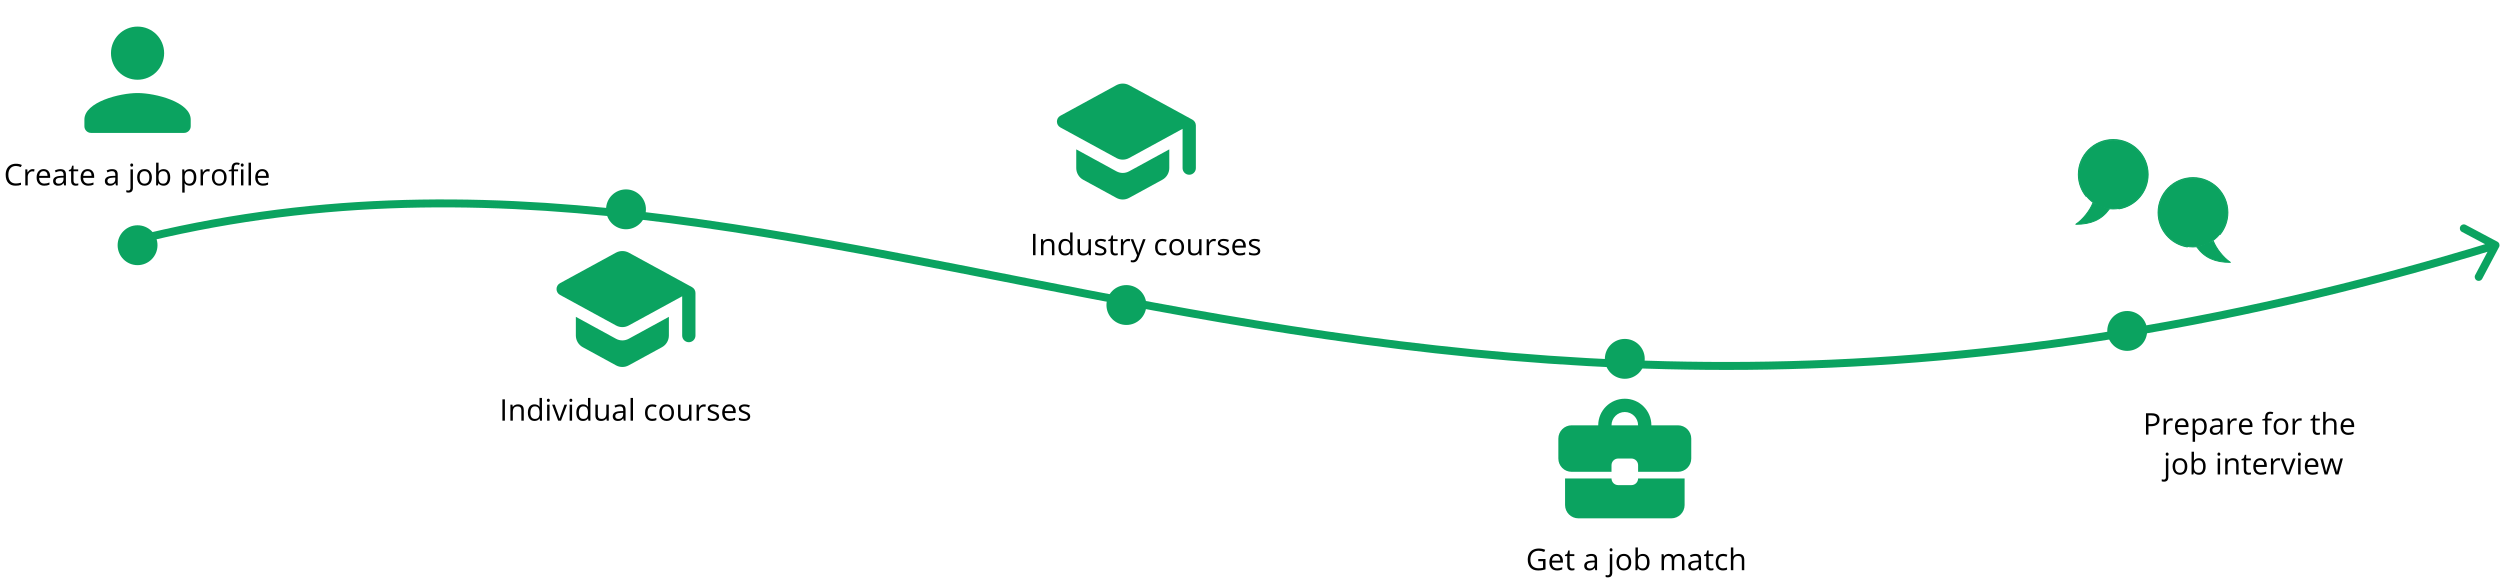<svg width="1254" height="290" viewBox="0 0 1254 290" fill="none" xmlns="http://www.w3.org/2000/svg">
<path d="M1060 104.801C1069.53 104.801 1077.25 97.067 1077.25 87.526C1077.25 77.986 1069.53 70.251 1060 70.251C1050.47 70.251 1042.75 77.986 1042.75 87.526C1042.75 97.067 1050.47 104.801 1060 104.801Z" fill="#0BA360" stroke="#0BA360" stroke-width="0.5" stroke-miterlimit="10"/>
<path d="M1058 104.888C1054.06 110.31 1048.75 112.5 1041.25 112.5C1044.84 110.105 1048.44 105.415 1049.83 101.729L1058 104.888Z" fill="#0BA360"/>
<path d="M1100 123.851C1109.53 123.851 1117.25 116.128 1117.25 106.601C1117.25 97.074 1109.53 89.351 1100 89.351C1090.47 89.351 1082.75 97.074 1082.75 106.601C1082.75 116.128 1090.47 123.851 1100 123.851Z" fill="#0BA360" stroke="#0BA360" stroke-width="0.5" stroke-miterlimit="10"/>
<path d="M1102 123.989C1105.94 129.411 1111.25 131.601 1118.75 131.601C1115.16 129.206 1111.56 124.516 1110.17 120.83L1102 123.989Z" fill="#0BA360"/>
<path d="M1051.25 90C1052.63 90 1053.75 88.881 1053.75 87.5C1053.75 86.119 1052.63 85 1051.25 85C1049.87 85 1048.75 86.119 1048.75 87.5C1048.75 88.881 1049.87 90 1051.25 90Z" fill="#0BA360"/>
<path d="M1060 90C1061.38 90 1062.5 88.881 1062.5 87.5C1062.5 86.119 1061.38 85 1060 85C1058.62 85 1057.5 86.119 1057.5 87.5C1057.5 88.881 1058.62 90 1060 90Z" fill="#0BA360"/>
<path d="M1068.75 90C1070.13 90 1071.25 88.881 1071.25 87.5C1071.25 86.119 1070.13 85 1068.75 85C1067.37 85 1066.25 86.119 1066.25 87.5C1066.25 88.881 1067.37 90 1068.75 90Z" fill="#0BA360"/>
<path d="M1049.83 101.729C1048.44 105.416 1044.84 110.105 1041.25 112.5C1048.75 112.5 1054.06 110.31 1058 104.887" stroke="#0BA360" stroke-width="0.5" stroke-miterlimit="10" stroke-linecap="round" stroke-linejoin="round"/>
<path d="M1062.84 104.77C1071.16 103.412 1077.5 96.196 1077.5 87.5C1077.5 77.835 1069.66 70 1060 70C1050.33 70 1042.5 77.835 1042.5 87.5C1042.5 91.668 1043.96 95.494 1046.39 98.5" stroke="#0BA360" stroke-width="0.5" stroke-miterlimit="10" stroke-linecap="round"/>
<path d="M1108.75 109.099C1110.13 109.099 1111.25 107.98 1111.25 106.599C1111.25 105.219 1110.13 104.099 1108.75 104.099C1107.37 104.099 1106.25 105.219 1106.25 106.599C1106.25 107.98 1107.37 109.099 1108.75 109.099Z" fill="#0BA360"/>
<path d="M1100 109.099C1101.38 109.099 1102.5 107.98 1102.5 106.599C1102.5 105.219 1101.38 104.099 1100 104.099C1098.62 104.099 1097.5 105.219 1097.5 106.599C1097.5 107.98 1098.62 109.099 1100 109.099Z" fill="#0BA360"/>
<path d="M1091.25 109.099C1092.63 109.099 1093.75 107.98 1093.75 106.599C1093.75 105.219 1092.63 104.099 1091.25 104.099C1089.87 104.099 1088.75 105.219 1088.75 106.599C1088.75 107.98 1089.87 109.099 1091.25 109.099Z" fill="#0BA360"/>
<path d="M1110.17 120.828C1111.56 124.515 1115.16 129.204 1118.75 131.599C1111.25 131.599 1105.94 129.409 1102 123.987" stroke="#0BA360" stroke-width="0.5" stroke-miterlimit="10" stroke-linecap="round" stroke-linejoin="round"/>
<path d="M1097.16 123.869C1088.84 122.512 1082.5 115.296 1082.5 106.599C1082.5 96.934 1090.34 89.099 1100 89.099C1109.67 89.099 1117.5 96.934 1117.5 106.599C1117.5 110.767 1116.04 114.593 1113.61 117.599" stroke="#0BA360" stroke-width="0.5" stroke-miterlimit="10" stroke-linecap="round"/>
<path fill-rule="evenodd" clip-rule="evenodd" d="M841.667 213.333H828.334C828.334 205.967 822.367 200 815 200C807.634 200 801.667 205.967 801.667 213.333H788.334C784.667 213.333 781.667 216.333 781.667 220V230C781.667 233.7 784.634 236.667 788.334 236.667H808.334V233.333C808.334 231.5 809.834 230 811.667 230H818.334C820.167 230 821.667 231.5 821.667 233.333V236.667H841.667C845.334 236.667 848.334 233.667 848.334 230V220C848.334 216.333 845.334 213.333 841.667 213.333ZM818.334 243.333H811.667C809.834 243.333 808.334 241.833 808.334 240H785.034V253.333C785.034 257 788.034 260 791.7 260H838.334C842 260 845 257 845 253.333V240H821.667C821.667 241.833 820.167 243.333 818.334 243.333ZM815 206.667C811.334 206.667 808.334 209.667 808.334 213.333H821.667C821.667 209.667 818.667 206.667 815 206.667Z" fill="#0BA360"/>
<path fill-rule="evenodd" clip-rule="evenodd" d="M531.879 58.054L559.979 42.721C561.979 41.654 564.379 41.654 566.379 42.721L598.113 60.021C599.179 60.621 599.846 61.721 599.846 62.954V84.321C599.846 86.154 598.346 87.654 596.513 87.654C594.679 87.654 593.179 86.154 593.179 84.321V64.621L566.379 79.254C564.379 80.354 561.979 80.354 559.979 79.254L531.879 63.921C529.579 62.654 529.579 59.321 531.879 58.054ZM539.846 84.288V74.921L559.979 85.921C561.979 87.021 564.379 87.021 566.379 85.921L586.513 74.921V84.288C586.513 86.721 585.179 88.988 583.046 90.154L566.379 99.254C564.379 100.354 561.979 100.354 559.979 99.254L543.313 90.154C541.179 88.988 539.846 86.721 539.846 84.288Z" fill="#0BA360"/>
<path fill-rule="evenodd" clip-rule="evenodd" d="M82.333 26.667C82.333 34.033 76.366 40 69 40C61.633 40 55.666 34.033 55.666 26.667C55.666 19.3 61.633 13.333 69 13.333C76.366 13.333 82.333 19.3 82.333 26.667ZM42.333 60C42.333 51.133 60.1 46.667 69 46.667C77.9 46.667 95.666 51.133 95.666 60V63.333C95.666 65.167 94.166 66.667 92.333 66.667H45.666C43.833 66.667 42.333 65.167 42.333 63.333V60Z" fill="#0BA360"/>
<path fill-rule="evenodd" clip-rule="evenodd" d="M280.879 142.054L308.979 126.721C310.979 125.654 313.379 125.654 315.379 126.721L347.113 144.021C348.179 144.621 348.846 145.721 348.846 146.954V168.321C348.846 170.154 347.346 171.654 345.513 171.654C343.679 171.654 342.179 170.154 342.179 168.321V148.621L315.379 163.254C313.379 164.354 310.979 164.354 308.979 163.254L280.879 147.921C278.579 146.654 278.579 143.321 280.879 142.054ZM288.846 168.288V158.921L308.979 169.921C310.979 171.021 313.379 171.021 315.379 169.921L335.513 158.921V168.288C335.513 170.721 334.179 172.988 332.046 174.154L315.379 183.254C313.379 184.354 310.979 184.354 308.979 183.254L292.313 174.154C290.179 172.988 288.846 170.721 288.846 168.288Z" fill="#0BA360"/>
<path d="M7.993 83.251C6.816 83.251 5.886 83.644 5.202 84.431C4.523 85.212 4.184 86.284 4.184 87.646C4.184 89.047 4.511 90.131 5.165 90.898C5.825 91.66 6.762 92.04 7.978 92.04C8.725 92.04 9.577 91.906 10.534 91.638V92.729C9.792 93.007 8.876 93.147 7.788 93.147C6.21 93.147 4.992 92.668 4.133 91.711C3.278 90.754 2.851 89.394 2.851 87.631C2.851 86.528 3.056 85.561 3.466 84.731C3.881 83.901 4.477 83.261 5.253 82.812C6.035 82.363 6.953 82.138 8.007 82.138C9.13 82.138 10.112 82.343 10.952 82.753L10.424 83.823C9.614 83.442 8.803 83.251 7.993 83.251ZM16.35 84.826C16.706 84.826 17.026 84.856 17.309 84.914L17.141 86.042C16.809 85.969 16.516 85.932 16.262 85.932C15.612 85.932 15.056 86.196 14.592 86.723C14.133 87.251 13.903 87.907 13.903 88.693V93H12.688V84.973H13.691L13.83 86.46H13.889C14.187 85.937 14.545 85.534 14.965 85.251C15.385 84.968 15.847 84.826 16.35 84.826ZM22.202 93.147C21.015 93.147 20.078 92.785 19.389 92.062C18.706 91.34 18.364 90.336 18.364 89.052C18.364 87.758 18.681 86.731 19.316 85.969C19.956 85.207 20.812 84.826 21.887 84.826C22.892 84.826 23.688 85.158 24.274 85.822C24.86 86.481 25.153 87.353 25.153 88.437V89.206H19.623C19.648 90.148 19.885 90.864 20.334 91.352C20.788 91.84 21.425 92.085 22.246 92.085C23.11 92.085 23.964 91.904 24.809 91.543V92.626C24.379 92.812 23.972 92.944 23.586 93.022C23.205 93.105 22.744 93.147 22.202 93.147ZM21.872 85.844C21.227 85.844 20.712 86.054 20.327 86.474C19.946 86.894 19.721 87.475 19.653 88.217H23.85C23.85 87.451 23.679 86.865 23.337 86.46C22.995 86.049 22.507 85.844 21.872 85.844ZM32.17 93L31.928 91.857H31.87C31.469 92.36 31.069 92.702 30.668 92.883C30.273 93.059 29.777 93.147 29.182 93.147C28.386 93.147 27.761 92.941 27.307 92.531C26.857 92.121 26.633 91.538 26.633 90.781C26.633 89.16 27.929 88.31 30.522 88.232L31.884 88.188V87.69C31.884 87.06 31.747 86.596 31.474 86.298C31.206 85.996 30.773 85.844 30.178 85.844C29.509 85.844 28.752 86.049 27.907 86.46L27.534 85.529C27.929 85.314 28.361 85.146 28.83 85.024C29.304 84.902 29.777 84.841 30.251 84.841C31.208 84.841 31.916 85.053 32.375 85.478C32.839 85.903 33.071 86.584 33.071 87.522V93H32.17ZM29.423 92.143C30.18 92.143 30.773 91.936 31.203 91.52C31.638 91.106 31.855 90.524 31.855 89.777V89.052L30.639 89.103C29.672 89.138 28.974 89.289 28.544 89.558C28.12 89.821 27.907 90.234 27.907 90.795C27.907 91.235 28.039 91.569 28.303 91.799C28.571 92.028 28.945 92.143 29.423 92.143ZM38.176 92.143C38.391 92.143 38.598 92.128 38.798 92.099C38.998 92.065 39.157 92.031 39.274 91.997V92.927C39.142 92.99 38.947 93.041 38.688 93.081C38.434 93.124 38.205 93.147 38 93.147C36.447 93.147 35.671 92.329 35.671 90.693V85.918H34.521V85.332L35.671 84.826L36.184 83.112H36.887V84.973H39.216V85.918H36.887V90.642C36.887 91.125 37.001 91.496 37.231 91.755C37.46 92.014 37.775 92.143 38.176 92.143ZM44.277 93.147C43.09 93.147 42.153 92.785 41.464 92.062C40.781 91.34 40.439 90.336 40.439 89.052C40.439 87.758 40.756 86.731 41.391 85.969C42.031 85.207 42.888 84.826 43.962 84.826C44.968 84.826 45.764 85.158 46.35 85.822C46.935 86.481 47.228 87.353 47.228 88.437V89.206H41.699C41.723 90.148 41.96 90.864 42.409 91.352C42.863 91.84 43.501 92.085 44.321 92.085C45.185 92.085 46.039 91.904 46.884 91.543V92.626C46.455 92.812 46.047 92.944 45.661 93.022C45.28 93.105 44.819 93.147 44.277 93.147ZM43.947 85.844C43.303 85.844 42.788 86.054 42.402 86.474C42.021 86.894 41.796 87.475 41.728 88.217H45.925C45.925 87.451 45.754 86.865 45.412 86.46C45.07 86.049 44.582 85.844 43.947 85.844ZM58.142 93L57.9 91.857H57.841C57.441 92.36 57.041 92.702 56.64 92.883C56.245 93.059 55.749 93.147 55.153 93.147C54.357 93.147 53.732 92.941 53.278 92.531C52.829 92.121 52.605 91.538 52.605 90.781C52.605 89.16 53.901 88.31 56.494 88.232L57.856 88.188V87.69C57.856 87.06 57.719 86.596 57.446 86.298C57.177 85.996 56.745 85.844 56.149 85.844C55.48 85.844 54.724 86.049 53.879 86.46L53.505 85.529C53.901 85.314 54.333 85.146 54.802 85.024C55.275 84.902 55.749 84.841 56.223 84.841C57.18 84.841 57.888 85.053 58.347 85.478C58.81 85.903 59.042 86.584 59.042 87.522V93H58.142ZM55.395 92.143C56.152 92.143 56.745 91.936 57.175 91.52C57.609 91.106 57.827 90.524 57.827 89.777V89.052L56.611 89.103C55.644 89.138 54.946 89.289 54.516 89.558C54.091 89.821 53.879 90.234 53.879 90.795C53.879 91.235 54.011 91.569 54.274 91.799C54.543 92.028 54.916 92.143 55.395 92.143ZM64.477 96.603C64.013 96.603 63.637 96.543 63.349 96.42V95.432C63.686 95.529 64.018 95.578 64.345 95.578C64.726 95.578 65.004 95.473 65.18 95.263C65.361 95.058 65.451 94.743 65.451 94.318V84.973H66.667V94.231C66.667 95.812 65.937 96.603 64.477 96.603ZM65.349 82.797C65.349 82.519 65.417 82.316 65.554 82.189C65.69 82.058 65.861 81.992 66.066 81.992C66.262 81.992 66.43 82.058 66.572 82.189C66.713 82.321 66.784 82.524 66.784 82.797C66.784 83.071 66.713 83.276 66.572 83.413C66.43 83.544 66.262 83.61 66.066 83.61C65.861 83.61 65.69 83.544 65.554 83.413C65.417 83.276 65.349 83.071 65.349 82.797ZM76.174 88.979C76.174 90.288 75.844 91.311 75.185 92.048C74.526 92.78 73.615 93.147 72.453 93.147C71.735 93.147 71.098 92.978 70.541 92.641C69.985 92.304 69.555 91.821 69.252 91.191C68.95 90.561 68.798 89.824 68.798 88.979C68.798 87.67 69.126 86.652 69.78 85.925C70.434 85.192 71.342 84.826 72.504 84.826C73.627 84.826 74.519 85.2 75.178 85.947C75.842 86.694 76.174 87.705 76.174 88.979ZM70.058 88.979C70.058 90.004 70.263 90.786 70.673 91.323C71.084 91.86 71.686 92.128 72.482 92.128C73.278 92.128 73.881 91.862 74.291 91.33C74.707 90.793 74.914 90.009 74.914 88.979C74.914 87.959 74.707 87.185 74.291 86.657C73.881 86.125 73.273 85.859 72.468 85.859C71.672 85.859 71.071 86.12 70.666 86.643C70.261 87.165 70.058 87.944 70.058 88.979ZM82.048 84.841C83.103 84.841 83.92 85.202 84.501 85.925C85.087 86.643 85.38 87.661 85.38 88.979C85.38 90.297 85.085 91.323 84.494 92.055C83.908 92.783 83.093 93.147 82.048 93.147C81.525 93.147 81.047 93.051 80.612 92.861C80.183 92.665 79.821 92.368 79.528 91.967H79.44L79.184 93H78.312V81.603H79.528V84.372C79.528 84.992 79.509 85.549 79.47 86.042H79.528C80.095 85.241 80.934 84.841 82.048 84.841ZM81.872 85.859C81.042 85.859 80.444 86.098 80.078 86.577C79.711 87.05 79.528 87.851 79.528 88.979C79.528 90.107 79.716 90.915 80.092 91.403C80.468 91.887 81.071 92.128 81.901 92.128C82.648 92.128 83.205 91.857 83.571 91.315C83.938 90.769 84.121 89.985 84.121 88.964C84.121 87.919 83.938 87.141 83.571 86.628C83.205 86.115 82.639 85.859 81.872 85.859ZM95.144 93.147C94.621 93.147 94.142 93.051 93.708 92.861C93.278 92.665 92.917 92.368 92.624 91.967H92.536C92.595 92.436 92.624 92.88 92.624 93.3V96.603H91.408V84.973H92.397L92.565 86.071H92.624C92.936 85.632 93.3 85.314 93.715 85.119C94.13 84.924 94.606 84.826 95.144 84.826C96.208 84.826 97.028 85.19 97.605 85.918C98.186 86.645 98.476 87.665 98.476 88.979C98.476 90.297 98.181 91.323 97.59 92.055C97.004 92.783 96.188 93.147 95.144 93.147ZM94.968 85.859C94.147 85.859 93.554 86.086 93.188 86.54C92.822 86.994 92.634 87.717 92.624 88.708V88.979C92.624 90.107 92.812 90.915 93.188 91.403C93.564 91.887 94.167 92.128 94.997 92.128C95.69 92.128 96.232 91.848 96.623 91.286C97.019 90.725 97.216 89.951 97.216 88.964C97.216 87.963 97.019 87.197 96.623 86.665C96.232 86.127 95.681 85.859 94.968 85.859ZM104.269 84.826C104.626 84.826 104.946 84.856 105.229 84.914L105.061 86.042C104.728 85.969 104.436 85.932 104.182 85.932C103.532 85.932 102.976 86.196 102.512 86.723C102.053 87.251 101.823 87.907 101.823 88.693V93H100.607V84.973H101.611L101.75 86.46H101.809C102.106 85.937 102.465 85.534 102.885 85.251C103.305 84.968 103.767 84.826 104.269 84.826ZM113.659 88.979C113.659 90.288 113.33 91.311 112.67 92.048C112.011 92.78 111.101 93.147 109.938 93.147C109.221 93.147 108.583 92.978 108.027 92.641C107.47 92.304 107.04 91.821 106.738 91.191C106.435 90.561 106.284 89.824 106.284 88.979C106.284 87.67 106.611 86.652 107.265 85.925C107.919 85.192 108.828 84.826 109.99 84.826C111.113 84.826 112.004 85.2 112.663 85.947C113.327 86.694 113.659 87.705 113.659 88.979ZM107.543 88.979C107.543 90.004 107.748 90.786 108.159 91.323C108.569 91.86 109.172 92.128 109.968 92.128C110.764 92.128 111.367 91.862 111.777 91.33C112.192 90.793 112.399 90.009 112.399 88.979C112.399 87.959 112.192 87.185 111.777 86.657C111.367 86.125 110.759 85.859 109.953 85.859C109.157 85.859 108.557 86.12 108.151 86.643C107.746 87.165 107.543 87.944 107.543 88.979ZM119.416 85.918H117.373V93H116.157V85.918H114.721V85.368L116.157 84.929V84.482C116.157 82.509 117.019 81.523 118.742 81.523C119.167 81.523 119.665 81.608 120.236 81.779L119.921 82.753C119.453 82.602 119.052 82.526 118.72 82.526C118.261 82.526 117.922 82.68 117.702 82.988C117.482 83.29 117.373 83.779 117.373 84.453V84.973H119.416V85.918ZM122.097 93H120.881V84.973H122.097V93ZM120.778 82.797C120.778 82.519 120.847 82.316 120.983 82.189C121.12 82.058 121.291 81.992 121.496 81.992C121.691 81.992 121.86 82.058 122.001 82.189C122.143 82.321 122.214 82.524 122.214 82.797C122.214 83.071 122.143 83.276 122.001 83.413C121.86 83.544 121.691 83.61 121.496 83.61C121.291 83.61 121.12 83.544 120.983 83.413C120.847 83.276 120.778 83.071 120.778 82.797ZM125.891 93H124.675V81.603H125.891V93ZM131.86 93.147C130.673 93.147 129.736 92.785 129.047 92.062C128.364 91.34 128.022 90.336 128.022 89.052C128.022 87.758 128.339 86.731 128.974 85.969C129.614 85.207 130.471 84.826 131.545 84.826C132.551 84.826 133.347 85.158 133.933 85.822C134.519 86.481 134.811 87.353 134.811 88.437V89.206H129.282C129.306 90.148 129.543 90.864 129.992 91.352C130.446 91.84 131.083 92.085 131.904 92.085C132.768 92.085 133.623 91.904 134.467 91.543V92.626C134.038 92.812 133.63 92.944 133.244 93.022C132.863 93.105 132.402 93.147 131.86 93.147ZM131.53 85.844C130.886 85.844 130.371 86.054 129.985 86.474C129.604 86.894 129.379 87.475 129.311 88.217H133.508C133.508 87.451 133.337 86.865 132.995 86.46C132.653 86.049 132.165 85.844 131.53 85.844Z" fill="black"/>
<path d="M252.011 211V200.292H253.256V211H252.011ZM261.511 211V205.807C261.511 205.153 261.362 204.665 261.064 204.342C260.766 204.02 260.3 203.859 259.665 203.859C258.825 203.859 258.21 204.086 257.819 204.54C257.429 204.994 257.233 205.744 257.233 206.789V211H256.018V202.973H257.006L257.204 204.071H257.263C257.512 203.676 257.861 203.371 258.31 203.156C258.759 202.936 259.26 202.826 259.811 202.826C260.778 202.826 261.506 203.061 261.994 203.529C262.482 203.993 262.727 204.738 262.727 205.763V211H261.511ZM270.695 209.923H270.629C270.068 210.739 269.228 211.146 268.11 211.146C267.06 211.146 266.242 210.788 265.656 210.07C265.075 209.352 264.785 208.332 264.785 207.008C264.785 205.685 265.078 204.657 265.664 203.925C266.249 203.192 267.065 202.826 268.11 202.826C269.199 202.826 270.034 203.222 270.615 204.013H270.71L270.659 203.434L270.629 202.87V199.604H271.845V211H270.856L270.695 209.923ZM268.264 210.128C269.094 210.128 269.694 209.904 270.065 209.455C270.441 209 270.629 208.271 270.629 207.265V207.008C270.629 205.871 270.439 205.06 270.058 204.577C269.682 204.088 269.079 203.844 268.249 203.844C267.536 203.844 266.989 204.123 266.608 204.679C266.232 205.231 266.044 206.012 266.044 207.023C266.044 208.048 266.232 208.822 266.608 209.345C266.984 209.867 267.536 210.128 268.264 210.128ZM275.646 211H274.431V202.973H275.646V211ZM274.328 200.797C274.328 200.519 274.396 200.316 274.533 200.189C274.67 200.058 274.841 199.992 275.046 199.992C275.241 199.992 275.41 200.058 275.551 200.189C275.693 200.321 275.764 200.524 275.764 200.797C275.764 201.071 275.693 201.276 275.551 201.413C275.41 201.544 275.241 201.61 275.046 201.61C274.841 201.61 274.67 201.544 274.533 201.413C274.396 201.276 274.328 201.071 274.328 200.797ZM279.982 211L276.936 202.973H278.239L279.968 207.733C280.358 208.847 280.588 209.569 280.656 209.901H280.715C280.769 209.643 280.937 209.108 281.22 208.297C281.508 207.482 282.15 205.707 283.146 202.973H284.45L281.403 211H279.982ZM286.955 211H285.739V202.973H286.955V211ZM285.637 200.797C285.637 200.519 285.705 200.316 285.842 200.189C285.978 200.058 286.149 199.992 286.354 199.992C286.55 199.992 286.718 200.058 286.86 200.189C287.001 200.321 287.072 200.524 287.072 200.797C287.072 201.071 287.001 201.276 286.86 201.413C286.718 201.544 286.55 201.61 286.354 201.61C286.149 201.61 285.978 201.544 285.842 201.413C285.705 201.276 285.637 201.071 285.637 200.797ZM294.997 209.923H294.931C294.37 210.739 293.53 211.146 292.412 211.146C291.362 211.146 290.544 210.788 289.958 210.07C289.377 209.352 289.086 208.332 289.086 207.008C289.086 205.685 289.379 204.657 289.965 203.925C290.551 203.192 291.367 202.826 292.412 202.826C293.5 202.826 294.335 203.222 294.916 204.013H295.012L294.96 203.434L294.931 202.87V199.604H296.147V211H295.158L294.997 209.923ZM292.565 210.128C293.395 210.128 293.996 209.904 294.367 209.455C294.743 209 294.931 208.271 294.931 207.265V207.008C294.931 205.871 294.741 205.06 294.36 204.577C293.984 204.088 293.381 203.844 292.551 203.844C291.838 203.844 291.291 204.123 290.91 204.679C290.534 205.231 290.346 206.012 290.346 207.023C290.346 208.048 290.534 208.822 290.91 209.345C291.286 209.867 291.838 210.128 292.565 210.128ZM299.875 202.973V208.18C299.875 208.834 300.024 209.323 300.322 209.645C300.62 209.967 301.086 210.128 301.721 210.128C302.561 210.128 303.173 209.899 303.559 209.44C303.95 208.981 304.145 208.231 304.145 207.191V202.973H305.361V211H304.357L304.182 209.923H304.116C303.867 210.319 303.52 210.622 303.076 210.832C302.636 211.042 302.133 211.146 301.567 211.146C300.59 211.146 299.858 210.915 299.37 210.451C298.886 209.987 298.644 209.245 298.644 208.224V202.973H299.875ZM312.883 211L312.641 209.857H312.582C312.182 210.36 311.782 210.702 311.381 210.883C310.986 211.059 310.49 211.146 309.894 211.146C309.099 211.146 308.474 210.941 308.019 210.531C307.57 210.121 307.346 209.538 307.346 208.781C307.346 207.16 308.642 206.31 311.235 206.232L312.597 206.188V205.69C312.597 205.06 312.46 204.596 312.187 204.298C311.918 203.996 311.486 203.844 310.891 203.844C310.222 203.844 309.465 204.049 308.62 204.459L308.247 203.529C308.642 203.314 309.074 203.146 309.543 203.024C310.017 202.902 310.49 202.841 310.964 202.841C311.921 202.841 312.629 203.053 313.088 203.478C313.552 203.903 313.784 204.584 313.784 205.521V211H312.883ZM310.136 210.143C310.893 210.143 311.486 209.936 311.916 209.521C312.351 209.105 312.568 208.524 312.568 207.777V207.052L311.352 207.104C310.385 207.138 309.687 207.289 309.257 207.558C308.832 207.821 308.62 208.234 308.62 208.795C308.62 209.235 308.752 209.569 309.016 209.799C309.284 210.028 309.658 210.143 310.136 210.143ZM317.512 211H316.296V199.604H317.512V211ZM327.194 211.146C326.032 211.146 325.131 210.79 324.492 210.077C323.857 209.359 323.54 208.346 323.54 207.038C323.54 205.695 323.862 204.657 324.506 203.925C325.156 203.192 326.079 202.826 327.275 202.826C327.661 202.826 328.046 202.868 328.432 202.951C328.818 203.034 329.121 203.131 329.34 203.244L328.967 204.276C328.698 204.169 328.405 204.081 328.088 204.013C327.77 203.939 327.49 203.903 327.246 203.903C325.615 203.903 324.799 204.943 324.799 207.023C324.799 208.009 324.997 208.766 325.393 209.293C325.793 209.821 326.384 210.084 327.165 210.084C327.834 210.084 328.52 209.94 329.223 209.652V210.729C328.686 211.007 328.01 211.146 327.194 211.146ZM338.063 206.979C338.063 208.288 337.734 209.311 337.075 210.048C336.415 210.78 335.505 211.146 334.343 211.146C333.625 211.146 332.988 210.978 332.431 210.641C331.874 210.304 331.445 209.821 331.142 209.191C330.839 208.561 330.688 207.824 330.688 206.979C330.688 205.67 331.015 204.652 331.669 203.925C332.324 203.192 333.232 202.826 334.394 202.826C335.517 202.826 336.408 203.2 337.067 203.947C337.731 204.694 338.063 205.705 338.063 206.979ZM331.948 206.979C331.948 208.004 332.153 208.786 332.563 209.323C332.973 209.86 333.576 210.128 334.372 210.128C335.168 210.128 335.771 209.862 336.181 209.33C336.596 208.793 336.804 208.009 336.804 206.979C336.804 205.958 336.596 205.185 336.181 204.657C335.771 204.125 335.163 203.859 334.357 203.859C333.561 203.859 332.961 204.12 332.556 204.643C332.15 205.165 331.948 205.944 331.948 206.979ZM341.345 202.973V208.18C341.345 208.834 341.494 209.323 341.791 209.645C342.089 209.967 342.556 210.128 343.19 210.128C344.03 210.128 344.643 209.899 345.029 209.44C345.419 208.981 345.615 208.231 345.615 207.191V202.973H346.831V211H345.827L345.651 209.923H345.585C345.336 210.319 344.99 210.622 344.545 210.832C344.106 211.042 343.603 211.146 343.037 211.146C342.06 211.146 341.328 210.915 340.839 210.451C340.356 209.987 340.114 209.245 340.114 208.224V202.973H341.345ZM353.078 202.826C353.435 202.826 353.754 202.855 354.038 202.914L353.869 204.042C353.537 203.969 353.244 203.932 352.99 203.932C352.341 203.932 351.784 204.196 351.32 204.723C350.861 205.25 350.632 205.907 350.632 206.693V211H349.416V202.973H350.419L350.559 204.459H350.617C350.915 203.937 351.274 203.534 351.694 203.251C352.114 202.968 352.575 202.826 353.078 202.826ZM360.717 208.81C360.717 209.557 360.439 210.133 359.882 210.539C359.326 210.944 358.544 211.146 357.539 211.146C356.474 211.146 355.644 210.978 355.048 210.641V209.513C355.434 209.708 355.847 209.862 356.286 209.975C356.73 210.087 357.158 210.143 357.568 210.143C358.203 210.143 358.691 210.043 359.033 209.843C359.374 209.638 359.545 209.328 359.545 208.913C359.545 208.6 359.409 208.334 359.135 208.114C358.867 207.89 358.339 207.626 357.553 207.323C356.806 207.045 356.274 206.803 355.957 206.598C355.644 206.388 355.41 206.151 355.253 205.888C355.102 205.624 355.026 205.309 355.026 204.943C355.026 204.289 355.292 203.773 355.825 203.397C356.357 203.017 357.087 202.826 358.015 202.826C358.879 202.826 359.724 203.002 360.549 203.354L360.117 204.342C359.311 204.01 358.581 203.844 357.927 203.844C357.351 203.844 356.916 203.935 356.623 204.115C356.33 204.296 356.184 204.545 356.184 204.862C356.184 205.077 356.237 205.26 356.345 205.412C356.457 205.563 356.635 205.707 356.879 205.844C357.123 205.98 357.592 206.178 358.286 206.437C359.238 206.784 359.88 207.133 360.212 207.484C360.549 207.836 360.717 208.278 360.717 208.81ZM366.093 211.146C364.907 211.146 363.969 210.785 363.281 210.062C362.597 209.34 362.255 208.336 362.255 207.052C362.255 205.758 362.573 204.73 363.207 203.969C363.847 203.207 364.704 202.826 365.778 202.826C366.784 202.826 367.58 203.158 368.166 203.822C368.752 204.481 369.045 205.353 369.045 206.437V207.206H363.515C363.54 208.148 363.776 208.864 364.226 209.352C364.68 209.84 365.317 210.084 366.137 210.084C367.001 210.084 367.856 209.904 368.701 209.542V210.626C368.271 210.812 367.863 210.944 367.478 211.022C367.097 211.105 366.635 211.146 366.093 211.146ZM365.764 203.844C365.119 203.844 364.604 204.054 364.218 204.474C363.837 204.894 363.613 205.475 363.544 206.217H367.741C367.741 205.451 367.57 204.865 367.228 204.459C366.887 204.049 366.398 203.844 365.764 203.844ZM376.303 208.81C376.303 209.557 376.025 210.133 375.468 210.539C374.912 210.944 374.13 211.146 373.124 211.146C372.06 211.146 371.23 210.978 370.634 210.641V209.513C371.02 209.708 371.433 209.862 371.872 209.975C372.316 210.087 372.744 210.143 373.154 210.143C373.789 210.143 374.277 210.043 374.619 209.843C374.96 209.638 375.131 209.328 375.131 208.913C375.131 208.6 374.995 208.334 374.721 208.114C374.453 207.89 373.925 207.626 373.139 207.323C372.392 207.045 371.86 206.803 371.542 206.598C371.23 206.388 370.996 206.151 370.839 205.888C370.688 205.624 370.612 205.309 370.612 204.943C370.612 204.289 370.878 203.773 371.411 203.397C371.943 203.017 372.673 202.826 373.601 202.826C374.465 202.826 375.31 203.002 376.135 203.354L375.703 204.342C374.897 204.01 374.167 203.844 373.513 203.844C372.936 203.844 372.502 203.935 372.209 204.115C371.916 204.296 371.769 204.545 371.769 204.862C371.769 205.077 371.823 205.26 371.931 205.412C372.043 205.563 372.221 205.707 372.465 205.844C372.709 205.98 373.178 206.178 373.872 206.437C374.824 206.784 375.466 207.133 375.798 207.484C376.135 207.836 376.303 208.278 376.303 208.81Z" fill="black"/>
<path d="M771.587 280.39H775.227V285.597C774.661 285.778 774.084 285.915 773.498 286.007C772.913 286.1 772.234 286.146 771.462 286.146C769.841 286.146 768.579 285.666 767.676 284.704C766.772 283.737 766.321 282.384 766.321 280.646C766.321 279.533 766.543 278.559 766.987 277.724C767.436 276.884 768.081 276.244 768.921 275.805C769.761 275.36 770.745 275.138 771.873 275.138C773.015 275.138 774.08 275.348 775.066 275.768L774.582 276.867C773.616 276.457 772.686 276.251 771.792 276.251C770.488 276.251 769.47 276.64 768.738 277.416C768.005 278.192 767.639 279.269 767.639 280.646C767.639 282.091 767.991 283.188 768.694 283.935C769.402 284.682 770.439 285.055 771.807 285.055C772.549 285.055 773.274 284.97 773.982 284.799V281.503H771.587V280.39ZM781.013 286.146C779.827 286.146 778.889 285.785 778.201 285.062C777.517 284.34 777.175 283.336 777.175 282.052C777.175 280.758 777.493 279.73 778.127 278.969C778.767 278.207 779.624 277.826 780.698 277.826C781.704 277.826 782.5 278.158 783.086 278.822C783.672 279.481 783.965 280.353 783.965 281.437V282.206H778.435C778.459 283.148 778.696 283.864 779.145 284.352C779.6 284.84 780.237 285.084 781.057 285.084C781.921 285.084 782.776 284.904 783.621 284.542V285.626C783.191 285.812 782.783 285.944 782.397 286.022C782.017 286.105 781.555 286.146 781.013 286.146ZM780.684 278.844C780.039 278.844 779.524 279.054 779.138 279.474C778.757 279.894 778.533 280.475 778.464 281.217H782.661C782.661 280.451 782.49 279.865 782.148 279.459C781.807 279.049 781.318 278.844 780.684 278.844ZM788.638 285.143C788.853 285.143 789.06 285.128 789.26 285.099C789.46 285.065 789.619 285.031 789.736 284.997V285.927C789.604 285.99 789.409 286.042 789.15 286.081C788.896 286.125 788.667 286.146 788.462 286.146C786.909 286.146 786.133 285.329 786.133 283.693V278.917H784.983V278.332L786.133 277.826L786.645 276.112H787.349V277.973H789.678V278.917H787.349V283.642C787.349 284.125 787.463 284.496 787.693 284.755C787.922 285.014 788.237 285.143 788.638 285.143ZM800.181 286L799.939 284.857H799.88C799.48 285.36 799.08 285.702 798.679 285.883C798.284 286.059 797.788 286.146 797.192 286.146C796.396 286.146 795.771 285.941 795.317 285.531C794.868 285.121 794.644 284.538 794.644 283.781C794.644 282.16 795.94 281.31 798.533 281.232L799.895 281.188V280.69C799.895 280.06 799.758 279.596 799.485 279.298C799.216 278.996 798.784 278.844 798.188 278.844C797.519 278.844 796.763 279.049 795.918 279.459L795.544 278.529C795.94 278.314 796.372 278.146 796.841 278.024C797.314 277.902 797.788 277.841 798.262 277.841C799.219 277.841 799.927 278.053 800.386 278.478C800.85 278.903 801.082 279.584 801.082 280.521V286H800.181ZM797.434 285.143C798.191 285.143 798.784 284.936 799.214 284.521C799.648 284.105 799.866 283.524 799.866 282.777V282.052L798.65 282.104C797.683 282.138 796.985 282.289 796.555 282.558C796.13 282.821 795.918 283.234 795.918 283.795C795.918 284.235 796.05 284.569 796.313 284.799C796.582 285.028 796.956 285.143 797.434 285.143ZM806.516 289.604C806.052 289.604 805.676 289.542 805.388 289.42V288.432C805.725 288.529 806.057 288.578 806.384 288.578C806.765 288.578 807.043 288.473 807.219 288.263C807.4 288.058 807.49 287.743 807.49 287.318V277.973H808.706V287.23C808.706 288.812 807.976 289.604 806.516 289.604ZM807.388 275.797C807.388 275.519 807.456 275.316 807.593 275.189C807.729 275.058 807.9 274.992 808.105 274.992C808.301 274.992 808.469 275.058 808.611 275.189C808.752 275.321 808.823 275.524 808.823 275.797C808.823 276.071 808.752 276.276 808.611 276.413C808.469 276.544 808.301 276.61 808.105 276.61C807.9 276.61 807.729 276.544 807.593 276.413C807.456 276.276 807.388 276.071 807.388 275.797ZM818.213 281.979C818.213 283.288 817.883 284.311 817.224 285.048C816.565 285.78 815.654 286.146 814.492 286.146C813.774 286.146 813.137 285.978 812.581 285.641C812.024 285.304 811.594 284.821 811.291 284.191C810.989 283.561 810.837 282.824 810.837 281.979C810.837 280.67 811.165 279.652 811.819 278.925C812.473 278.192 813.381 277.826 814.543 277.826C815.666 277.826 816.558 278.2 817.217 278.947C817.881 279.694 818.213 280.705 818.213 281.979ZM812.097 281.979C812.097 283.004 812.302 283.786 812.712 284.323C813.123 284.86 813.726 285.128 814.521 285.128C815.317 285.128 815.92 284.862 816.331 284.33C816.746 283.793 816.953 283.009 816.953 281.979C816.953 280.958 816.746 280.185 816.331 279.657C815.92 279.125 815.312 278.859 814.507 278.859C813.711 278.859 813.11 279.12 812.705 279.643C812.3 280.165 812.097 280.944 812.097 281.979ZM824.087 277.841C825.142 277.841 825.959 278.202 826.54 278.925C827.126 279.643 827.419 280.661 827.419 281.979C827.419 283.297 827.124 284.323 826.533 285.055C825.947 285.783 825.132 286.146 824.087 286.146C823.564 286.146 823.086 286.051 822.651 285.861C822.222 285.666 821.86 285.368 821.567 284.967H821.479L821.223 286H820.352V274.604H821.567V277.372C821.567 277.992 821.548 278.549 821.509 279.042H821.567C822.134 278.241 822.974 277.841 824.087 277.841ZM823.911 278.859C823.081 278.859 822.483 279.098 822.117 279.577C821.75 280.05 821.567 280.851 821.567 281.979C821.567 283.107 821.755 283.915 822.131 284.403C822.507 284.887 823.11 285.128 823.94 285.128C824.687 285.128 825.244 284.857 825.61 284.315C825.977 283.769 826.16 282.985 826.16 281.964C826.16 280.919 825.977 280.141 825.61 279.628C825.244 279.115 824.678 278.859 823.911 278.859ZM843.679 286V280.778C843.679 280.138 843.542 279.66 843.269 279.342C842.996 279.02 842.571 278.859 841.995 278.859C841.238 278.859 840.679 279.076 840.317 279.511C839.956 279.945 839.775 280.614 839.775 281.518V286H838.56V280.778C838.56 280.138 838.423 279.66 838.149 279.342C837.876 279.02 837.449 278.859 836.868 278.859C836.106 278.859 835.547 279.088 835.19 279.547C834.839 280.001 834.663 280.749 834.663 281.789V286H833.447V277.973H834.436L834.634 279.071H834.692C834.922 278.681 835.244 278.375 835.659 278.156C836.079 277.936 836.548 277.826 837.065 277.826C838.32 277.826 839.141 278.28 839.526 279.188H839.585C839.824 278.769 840.171 278.437 840.625 278.192C841.079 277.948 841.597 277.826 842.178 277.826C843.086 277.826 843.765 278.061 844.214 278.529C844.668 278.993 844.895 279.738 844.895 280.763V286H843.679ZM852.344 286L852.102 284.857H852.043C851.643 285.36 851.243 285.702 850.842 285.883C850.447 286.059 849.951 286.146 849.355 286.146C848.56 286.146 847.935 285.941 847.48 285.531C847.031 285.121 846.807 284.538 846.807 283.781C846.807 282.16 848.103 281.31 850.696 281.232L852.058 281.188V280.69C852.058 280.06 851.921 279.596 851.648 279.298C851.379 278.996 850.947 278.844 850.352 278.844C849.683 278.844 848.926 279.049 848.081 279.459L847.707 278.529C848.103 278.314 848.535 278.146 849.004 278.024C849.478 277.902 849.951 277.841 850.425 277.841C851.382 277.841 852.09 278.053 852.549 278.478C853.013 278.903 853.245 279.584 853.245 280.521V286H852.344ZM849.597 285.143C850.354 285.143 850.947 284.936 851.377 284.521C851.811 284.105 852.029 283.524 852.029 282.777V282.052L850.813 282.104C849.846 282.138 849.148 282.289 848.718 282.558C848.293 282.821 848.081 283.234 848.081 283.795C848.081 284.235 848.213 284.569 848.477 284.799C848.745 285.028 849.119 285.143 849.597 285.143ZM858.35 285.143C858.564 285.143 858.772 285.128 858.972 285.099C859.172 285.065 859.331 285.031 859.448 284.997V285.927C859.316 285.99 859.121 286.042 858.862 286.081C858.608 286.125 858.379 286.146 858.174 286.146C856.621 286.146 855.845 285.329 855.845 283.693V278.917H854.695V278.332L855.845 277.826L856.357 276.112H857.061V277.973H859.39V278.917H857.061V283.642C857.061 284.125 857.175 284.496 857.405 284.755C857.634 285.014 857.949 285.143 858.35 285.143ZM864.268 286.146C863.105 286.146 862.205 285.79 861.565 285.077C860.93 284.359 860.613 283.346 860.613 282.038C860.613 280.695 860.935 279.657 861.58 278.925C862.229 278.192 863.152 277.826 864.348 277.826C864.734 277.826 865.12 277.868 865.505 277.951C865.891 278.034 866.194 278.131 866.414 278.244L866.04 279.276C865.771 279.169 865.478 279.081 865.161 279.013C864.844 278.939 864.563 278.903 864.319 278.903C862.688 278.903 861.873 279.943 861.873 282.023C861.873 283.009 862.07 283.766 862.466 284.293C862.866 284.821 863.457 285.084 864.238 285.084C864.907 285.084 865.593 284.94 866.296 284.652V285.729C865.759 286.007 865.083 286.146 864.268 286.146ZM873.701 286V280.807C873.701 280.153 873.552 279.665 873.254 279.342C872.957 279.02 872.49 278.859 871.855 278.859C871.011 278.859 870.393 279.088 870.002 279.547C869.617 280.006 869.424 280.758 869.424 281.803V286H868.208V274.604H869.424V278.053C869.424 278.468 869.404 278.812 869.365 279.086H869.438C869.678 278.7 870.017 278.397 870.457 278.178C870.901 277.953 871.406 277.841 871.973 277.841C872.954 277.841 873.689 278.075 874.177 278.544C874.67 279.008 874.917 279.748 874.917 280.763V286H873.701Z" fill="black"/>
<path d="M518.16 128V117.292H519.405V128H518.16ZM527.66 128V122.807C527.66 122.153 527.511 121.665 527.213 121.342C526.915 121.02 526.449 120.859 525.814 120.859C524.974 120.859 524.359 121.086 523.968 121.54C523.578 121.994 523.382 122.744 523.382 123.789V128H522.166V119.973H523.155L523.353 121.071H523.412C523.661 120.676 524.01 120.371 524.459 120.156C524.908 119.936 525.409 119.826 525.96 119.826C526.927 119.826 527.655 120.061 528.143 120.529C528.631 120.993 528.875 121.738 528.875 122.763V128H527.66ZM536.844 126.923H536.778C536.217 127.739 535.377 128.146 534.259 128.146C533.209 128.146 532.391 127.788 531.805 127.07C531.224 126.352 530.934 125.332 530.934 124.008C530.934 122.685 531.227 121.657 531.812 120.925C532.398 120.192 533.214 119.826 534.259 119.826C535.348 119.826 536.183 120.222 536.764 121.013H536.859L536.808 120.434L536.778 119.87V116.604H537.994V128H537.005L536.844 126.923ZM534.413 127.128C535.243 127.128 535.843 126.904 536.214 126.455C536.59 126 536.778 125.271 536.778 124.265V124.008C536.778 122.871 536.588 122.06 536.207 121.577C535.831 121.088 535.228 120.844 534.398 120.844C533.685 120.844 533.138 121.123 532.757 121.679C532.381 122.231 532.193 123.012 532.193 124.023C532.193 125.048 532.381 125.822 532.757 126.345C533.133 126.867 533.685 127.128 534.413 127.128ZM541.722 119.973V125.18C541.722 125.834 541.871 126.323 542.169 126.645C542.467 126.967 542.933 127.128 543.568 127.128C544.408 127.128 545.02 126.899 545.406 126.44C545.797 125.981 545.992 125.231 545.992 124.191V119.973H547.208V128H546.205L546.029 126.923H545.963C545.714 127.319 545.367 127.622 544.923 127.832C544.483 128.042 543.98 128.146 543.414 128.146C542.437 128.146 541.705 127.915 541.217 127.451C540.733 126.987 540.492 126.245 540.492 125.224V119.973H541.722ZM554.972 125.81C554.972 126.557 554.693 127.133 554.137 127.539C553.58 127.944 552.799 128.146 551.793 128.146C550.728 128.146 549.898 127.978 549.303 127.641V126.513C549.688 126.708 550.101 126.862 550.54 126.975C550.985 127.087 551.412 127.143 551.822 127.143C552.457 127.143 552.945 127.043 553.287 126.843C553.629 126.638 553.8 126.328 553.8 125.913C553.8 125.6 553.663 125.334 553.39 125.114C553.121 124.89 552.594 124.626 551.808 124.323C551.061 124.045 550.528 123.803 550.211 123.598C549.898 123.388 549.664 123.151 549.508 122.888C549.356 122.624 549.281 122.309 549.281 121.943C549.281 121.289 549.547 120.773 550.079 120.397C550.611 120.017 551.341 119.826 552.269 119.826C553.133 119.826 553.978 120.002 554.803 120.354L554.371 121.342C553.565 121.01 552.835 120.844 552.181 120.844C551.605 120.844 551.17 120.935 550.877 121.115C550.584 121.296 550.438 121.545 550.438 121.862C550.438 122.077 550.492 122.26 550.599 122.412C550.711 122.563 550.89 122.707 551.134 122.844C551.378 122.98 551.847 123.178 552.54 123.437C553.492 123.784 554.134 124.133 554.466 124.484C554.803 124.836 554.972 125.278 554.972 125.81ZM559.549 127.143C559.764 127.143 559.972 127.128 560.172 127.099C560.372 127.065 560.531 127.031 560.648 126.997V127.927C560.516 127.99 560.321 128.042 560.062 128.081C559.808 128.125 559.579 128.146 559.373 128.146C557.821 128.146 557.044 127.329 557.044 125.693V120.917H555.894V120.332L557.044 119.826L557.557 118.112H558.26V119.973H560.589V120.917H558.26V125.642C558.26 126.125 558.375 126.496 558.604 126.755C558.834 127.014 559.149 127.143 559.549 127.143ZM565.921 119.826C566.278 119.826 566.598 119.855 566.881 119.914L566.712 121.042C566.38 120.969 566.087 120.932 565.833 120.932C565.184 120.932 564.627 121.196 564.164 121.723C563.705 122.25 563.475 122.907 563.475 123.693V128H562.259V119.973H563.263L563.402 121.459H563.46C563.758 120.937 564.117 120.534 564.537 120.251C564.957 119.968 565.418 119.826 565.921 119.826ZM567.108 119.973H568.412L570.169 124.55C570.555 125.595 570.794 126.35 570.887 126.813H570.946C571.009 126.564 571.141 126.14 571.341 125.539C571.546 124.934 572.21 123.078 573.333 119.973H574.637L571.187 129.113C570.846 130.017 570.445 130.656 569.986 131.032C569.532 131.413 568.973 131.604 568.309 131.604C567.938 131.604 567.572 131.562 567.21 131.479V130.505C567.479 130.563 567.779 130.593 568.111 130.593C568.946 130.593 569.542 130.124 569.898 129.187L570.345 128.044L567.108 119.973ZM583.045 128.146C581.883 128.146 580.982 127.79 580.343 127.077C579.708 126.359 579.391 125.346 579.391 124.038C579.391 122.695 579.713 121.657 580.357 120.925C581.007 120.192 581.93 119.826 583.126 119.826C583.512 119.826 583.897 119.868 584.283 119.951C584.669 120.034 584.972 120.131 585.191 120.244L584.818 121.276C584.549 121.169 584.256 121.081 583.939 121.013C583.622 120.939 583.341 120.903 583.097 120.903C581.466 120.903 580.65 121.943 580.65 124.023C580.65 125.009 580.848 125.766 581.244 126.293C581.644 126.821 582.235 127.084 583.016 127.084C583.685 127.084 584.371 126.94 585.074 126.652V127.729C584.537 128.007 583.861 128.146 583.045 128.146ZM593.915 123.979C593.915 125.288 593.585 126.311 592.926 127.048C592.267 127.78 591.356 128.146 590.194 128.146C589.476 128.146 588.839 127.978 588.282 127.641C587.726 127.304 587.296 126.821 586.993 126.191C586.69 125.561 586.539 124.824 586.539 123.979C586.539 122.67 586.866 121.652 587.52 120.925C588.175 120.192 589.083 119.826 590.245 119.826C591.368 119.826 592.259 120.2 592.918 120.947C593.582 121.694 593.915 122.705 593.915 123.979ZM587.799 123.979C587.799 125.004 588.004 125.786 588.414 126.323C588.824 126.86 589.427 127.128 590.223 127.128C591.019 127.128 591.622 126.862 592.032 126.33C592.447 125.793 592.655 125.009 592.655 123.979C592.655 122.958 592.447 122.185 592.032 121.657C591.622 121.125 591.014 120.859 590.208 120.859C589.413 120.859 588.812 121.12 588.407 121.643C588.001 122.165 587.799 122.944 587.799 123.979ZM597.196 119.973V125.18C597.196 125.834 597.345 126.323 597.643 126.645C597.94 126.967 598.407 127.128 599.041 127.128C599.881 127.128 600.494 126.899 600.88 126.44C601.27 125.981 601.466 125.231 601.466 124.191V119.973H602.682V128H601.678L601.502 126.923H601.436C601.187 127.319 600.841 127.622 600.396 127.832C599.957 128.042 599.454 128.146 598.888 128.146C597.911 128.146 597.179 127.915 596.69 127.451C596.207 126.987 595.965 126.245 595.965 125.224V119.973H597.196ZM608.929 119.826C609.286 119.826 609.605 119.855 609.889 119.914L609.72 121.042C609.388 120.969 609.095 120.932 608.841 120.932C608.192 120.932 607.635 121.196 607.171 121.723C606.712 122.25 606.483 122.907 606.483 123.693V128H605.267V119.973H606.27L606.41 121.459H606.468C606.766 120.937 607.125 120.534 607.545 120.251C607.965 119.968 608.426 119.826 608.929 119.826ZM616.568 125.81C616.568 126.557 616.29 127.133 615.733 127.539C615.177 127.944 614.395 128.146 613.39 128.146C612.325 128.146 611.495 127.978 610.899 127.641V126.513C611.285 126.708 611.698 126.862 612.137 126.975C612.582 127.087 613.009 127.143 613.419 127.143C614.054 127.143 614.542 127.043 614.884 126.843C615.226 126.638 615.396 126.328 615.396 125.913C615.396 125.6 615.26 125.334 614.986 125.114C614.718 124.89 614.19 124.626 613.404 124.323C612.657 124.045 612.125 123.803 611.808 123.598C611.495 123.388 611.261 123.151 611.104 122.888C610.953 122.624 610.877 122.309 610.877 121.943C610.877 121.289 611.144 120.773 611.676 120.397C612.208 120.017 612.938 119.826 613.866 119.826C614.73 119.826 615.575 120.002 616.4 120.354L615.968 121.342C615.162 121.01 614.432 120.844 613.778 120.844C613.202 120.844 612.767 120.935 612.474 121.115C612.181 121.296 612.035 121.545 612.035 121.862C612.035 122.077 612.088 122.26 612.196 122.412C612.308 122.563 612.486 122.707 612.73 122.844C612.975 122.98 613.443 123.178 614.137 123.437C615.089 123.784 615.731 124.133 616.063 124.484C616.4 124.836 616.568 125.278 616.568 125.81ZM621.944 128.146C620.758 128.146 619.82 127.785 619.132 127.062C618.448 126.34 618.106 125.336 618.106 124.052C618.106 122.758 618.424 121.73 619.059 120.969C619.698 120.207 620.555 119.826 621.629 119.826C622.635 119.826 623.431 120.158 624.017 120.822C624.603 121.481 624.896 122.353 624.896 123.437V124.206H619.366C619.391 125.148 619.627 125.864 620.077 126.352C620.531 126.84 621.168 127.084 621.988 127.084C622.853 127.084 623.707 126.904 624.552 126.542V127.626C624.122 127.812 623.714 127.944 623.329 128.022C622.948 128.105 622.486 128.146 621.944 128.146ZM621.615 120.844C620.97 120.844 620.455 121.054 620.069 121.474C619.688 121.894 619.464 122.475 619.395 123.217H623.592C623.592 122.451 623.421 121.865 623.08 121.459C622.738 121.049 622.249 120.844 621.615 120.844ZM632.154 125.81C632.154 126.557 631.876 127.133 631.319 127.539C630.763 127.944 629.981 128.146 628.976 128.146C627.911 128.146 627.081 127.978 626.485 127.641V126.513C626.871 126.708 627.284 126.862 627.723 126.975C628.167 127.087 628.595 127.143 629.005 127.143C629.64 127.143 630.128 127.043 630.47 126.843C630.811 126.638 630.982 126.328 630.982 125.913C630.982 125.6 630.846 125.334 630.572 125.114C630.304 124.89 629.776 124.626 628.99 124.323C628.243 124.045 627.711 123.803 627.394 123.598C627.081 123.388 626.847 123.151 626.69 122.888C626.539 122.624 626.463 122.309 626.463 121.943C626.463 121.289 626.729 120.773 627.262 120.397C627.794 120.017 628.524 119.826 629.452 119.826C630.316 119.826 631.161 120.002 631.986 120.354L631.554 121.342C630.748 121.01 630.018 120.844 629.364 120.844C628.788 120.844 628.353 120.935 628.06 121.115C627.767 121.296 627.621 121.545 627.621 121.862C627.621 122.077 627.674 122.26 627.782 122.412C627.894 122.563 628.072 122.707 628.316 122.844C628.561 122.98 629.029 123.178 629.723 123.437C630.675 123.784 631.317 124.133 631.649 124.484C631.986 124.836 632.154 125.278 632.154 125.81Z" fill="black"/>
<path d="M1083.22 210.412C1083.22 211.496 1082.84 212.331 1082.1 212.917C1081.37 213.498 1080.31 213.789 1078.93 213.789H1077.67V218H1076.43V207.292H1079.2C1081.88 207.292 1083.22 208.332 1083.22 210.412ZM1077.67 212.719H1078.79C1079.9 212.719 1080.69 212.541 1081.19 212.185C1081.68 211.828 1081.93 211.257 1081.93 210.471C1081.93 209.763 1081.69 209.235 1081.23 208.889C1080.77 208.542 1080.04 208.369 1079.06 208.369H1077.67V212.719ZM1088.94 209.826C1089.3 209.826 1089.62 209.855 1089.9 209.914L1089.73 211.042C1089.4 210.969 1089.11 210.932 1088.86 210.932C1088.21 210.932 1087.65 211.196 1087.19 211.723C1086.73 212.25 1086.5 212.907 1086.5 213.693V218H1085.28V209.973H1086.28L1086.42 211.459H1086.48C1086.78 210.937 1087.14 210.534 1087.56 210.251C1087.98 209.968 1088.44 209.826 1088.94 209.826ZM1094.8 218.146C1093.61 218.146 1092.67 217.785 1091.98 217.062C1091.3 216.34 1090.96 215.336 1090.96 214.052C1090.96 212.758 1091.27 211.73 1091.91 210.969C1092.55 210.207 1093.41 209.826 1094.48 209.826C1095.49 209.826 1096.28 210.158 1096.87 210.822C1097.45 211.481 1097.75 212.353 1097.75 213.437V214.206H1092.22C1092.24 215.148 1092.48 215.864 1092.93 216.352C1093.38 216.84 1094.02 217.084 1094.84 217.084C1095.7 217.084 1096.56 216.904 1097.4 216.542V217.626C1096.97 217.812 1096.57 217.944 1096.18 218.022C1095.8 218.105 1095.34 218.146 1094.8 218.146ZM1094.47 210.844C1093.82 210.844 1093.31 211.054 1092.92 211.474C1092.54 211.894 1092.31 212.475 1092.25 213.217H1096.44C1096.44 212.451 1096.27 211.865 1095.93 211.459C1095.59 211.049 1095.1 210.844 1094.47 210.844ZM1103.56 218.146C1103.04 218.146 1102.56 218.051 1102.13 217.861C1101.7 217.666 1101.34 217.368 1101.04 216.967H1100.96C1101.01 217.436 1101.04 217.88 1101.04 218.3V221.604H1099.83V209.973H1100.82L1100.98 211.071H1101.04C1101.36 210.632 1101.72 210.314 1102.13 210.119C1102.55 209.924 1103.03 209.826 1103.56 209.826C1104.63 209.826 1105.45 210.19 1106.02 210.917C1106.6 211.645 1106.9 212.666 1106.9 213.979C1106.9 215.297 1106.6 216.323 1106.01 217.055C1105.42 217.783 1104.61 218.146 1103.56 218.146ZM1103.39 210.859C1102.57 210.859 1101.97 211.086 1101.61 211.54C1101.24 211.994 1101.05 212.717 1101.04 213.708V213.979C1101.04 215.107 1101.23 215.915 1101.61 216.403C1101.98 216.887 1102.59 217.128 1103.42 217.128C1104.11 217.128 1104.65 216.848 1105.04 216.286C1105.44 215.725 1105.64 214.951 1105.64 213.964C1105.64 212.963 1105.44 212.197 1105.04 211.665C1104.65 211.127 1104.1 210.859 1103.39 210.859ZM1113.96 218L1113.72 216.857H1113.66C1113.26 217.36 1112.86 217.702 1112.46 217.883C1112.07 218.059 1111.57 218.146 1110.97 218.146C1110.18 218.146 1109.55 217.941 1109.1 217.531C1108.65 217.121 1108.43 216.538 1108.43 215.781C1108.43 214.16 1109.72 213.31 1112.31 213.232L1113.68 213.188V212.69C1113.68 212.06 1113.54 211.596 1113.27 211.298C1113 210.996 1112.57 210.844 1111.97 210.844C1111.3 210.844 1110.54 211.049 1109.7 211.459L1109.33 210.529C1109.72 210.314 1110.15 210.146 1110.62 210.024C1111.1 209.902 1111.57 209.841 1112.04 209.841C1113 209.841 1113.71 210.053 1114.17 210.478C1114.63 210.903 1114.86 211.584 1114.86 212.521V218H1113.96ZM1111.22 217.143C1111.97 217.143 1112.57 216.936 1113 216.521C1113.43 216.105 1113.65 215.524 1113.65 214.777V214.052L1112.43 214.104C1111.47 214.138 1110.77 214.289 1110.34 214.558C1109.91 214.821 1109.7 215.234 1109.7 215.795C1109.7 216.235 1109.83 216.569 1110.1 216.799C1110.36 217.028 1110.74 217.143 1111.22 217.143ZM1121.04 209.826C1121.39 209.826 1121.71 209.855 1122 209.914L1121.83 211.042C1121.5 210.969 1121.2 210.932 1120.95 210.932C1120.3 210.932 1119.74 211.196 1119.28 211.723C1118.82 212.25 1118.59 212.907 1118.59 213.693V218H1117.38V209.973H1118.38L1118.52 211.459H1118.58C1118.87 210.937 1119.23 210.534 1119.65 210.251C1120.07 209.968 1120.54 209.826 1121.04 209.826ZM1126.89 218.146C1125.7 218.146 1124.77 217.785 1124.08 217.062C1123.39 216.34 1123.05 215.336 1123.05 214.052C1123.05 212.758 1123.37 211.73 1124 210.969C1124.64 210.207 1125.5 209.826 1126.58 209.826C1127.58 209.826 1128.38 210.158 1128.96 210.822C1129.55 211.481 1129.84 212.353 1129.84 213.437V214.206H1124.31C1124.34 215.148 1124.57 215.864 1125.02 216.352C1125.48 216.84 1126.11 217.084 1126.93 217.084C1127.8 217.084 1128.65 216.904 1129.5 216.542V217.626C1129.07 217.812 1128.66 217.944 1128.27 218.022C1127.89 218.105 1127.43 218.146 1126.89 218.146ZM1126.56 210.844C1125.92 210.844 1125.4 211.054 1125.02 211.474C1124.63 211.894 1124.41 212.475 1124.34 213.217H1128.54C1128.54 212.451 1128.37 211.865 1128.03 211.459C1127.68 211.049 1127.2 210.844 1126.56 210.844ZM1139.44 210.917H1137.39V218H1136.18V210.917H1134.74V210.368L1136.18 209.929V209.482C1136.18 207.509 1137.04 206.523 1138.76 206.523C1139.19 206.523 1139.69 206.608 1140.26 206.779L1139.94 207.753C1139.47 207.602 1139.07 207.526 1138.74 207.526C1138.28 207.526 1137.94 207.68 1137.72 207.988C1137.5 208.291 1137.39 208.779 1137.39 209.453V209.973H1139.44V210.917ZM1147.83 213.979C1147.83 215.288 1147.5 216.311 1146.84 217.048C1146.18 217.78 1145.27 218.146 1144.11 218.146C1143.39 218.146 1142.75 217.978 1142.2 217.641C1141.64 217.304 1141.21 216.821 1140.91 216.191C1140.61 215.561 1140.45 214.824 1140.45 213.979C1140.45 212.67 1140.78 211.652 1141.44 210.925C1142.09 210.192 1143 209.826 1144.16 209.826C1145.28 209.826 1146.17 210.2 1146.83 210.947C1147.5 211.694 1147.83 212.705 1147.83 213.979ZM1141.71 213.979C1141.71 215.004 1141.92 215.786 1142.33 216.323C1142.74 216.86 1143.34 217.128 1144.14 217.128C1144.93 217.128 1145.54 216.862 1145.95 216.33C1146.36 215.793 1146.57 215.009 1146.57 213.979C1146.57 212.958 1146.36 212.185 1145.95 211.657C1145.54 211.125 1144.93 210.859 1144.12 210.859C1143.33 210.859 1142.73 211.12 1142.32 211.643C1141.92 212.165 1141.71 212.944 1141.71 213.979ZM1153.63 209.826C1153.99 209.826 1154.31 209.855 1154.59 209.914L1154.42 211.042C1154.09 210.969 1153.8 210.932 1153.54 210.932C1152.89 210.932 1152.34 211.196 1151.87 211.723C1151.41 212.25 1151.18 212.907 1151.18 213.693V218H1149.97V209.973H1150.97L1151.11 211.459H1151.17C1151.47 210.937 1151.83 210.534 1152.25 210.251C1152.67 209.968 1153.13 209.826 1153.63 209.826ZM1162.58 217.143C1162.8 217.143 1163 217.128 1163.2 217.099C1163.4 217.065 1163.56 217.031 1163.68 216.997V217.927C1163.55 217.99 1163.35 218.042 1163.09 218.081C1162.84 218.125 1162.61 218.146 1162.41 218.146C1160.85 218.146 1160.08 217.329 1160.08 215.693V210.917H1158.93V210.332L1160.08 209.826L1160.59 208.112H1161.29V209.973H1163.62V210.917H1161.29V215.642C1161.29 216.125 1161.41 216.496 1161.64 216.755C1161.87 217.014 1162.18 217.143 1162.58 217.143ZM1170.78 218V212.807C1170.78 212.153 1170.64 211.665 1170.34 211.342C1170.04 211.02 1169.57 210.859 1168.94 210.859C1168.09 210.859 1167.48 211.088 1167.09 211.547C1166.7 212.006 1166.51 212.758 1166.51 213.803V218H1165.29V206.604H1166.51V210.053C1166.51 210.468 1166.49 210.812 1166.45 211.086H1166.52C1166.76 210.7 1167.1 210.397 1167.54 210.178C1167.98 209.953 1168.49 209.841 1169.06 209.841C1170.04 209.841 1170.77 210.075 1171.26 210.544C1171.75 211.008 1172 211.748 1172 212.763V218H1170.78ZM1177.9 218.146C1176.71 218.146 1175.77 217.785 1175.08 217.062C1174.4 216.34 1174.06 215.336 1174.06 214.052C1174.06 212.758 1174.38 211.73 1175.01 210.969C1175.65 210.207 1176.51 209.826 1177.58 209.826C1178.59 209.826 1179.38 210.158 1179.97 210.822C1180.55 211.481 1180.85 212.353 1180.85 213.437V214.206H1175.32C1175.34 215.148 1175.58 215.864 1176.03 216.352C1176.48 216.84 1177.12 217.084 1177.94 217.084C1178.8 217.084 1179.66 216.904 1180.5 216.542V217.626C1180.07 217.812 1179.67 217.944 1179.28 218.022C1178.9 218.105 1178.44 218.146 1177.9 218.146ZM1177.57 210.844C1176.92 210.844 1176.41 211.054 1176.02 211.474C1175.64 211.894 1175.42 212.475 1175.35 213.217H1179.54C1179.54 212.451 1179.37 211.865 1179.03 211.459C1178.69 211.049 1178.2 210.844 1177.57 210.844ZM1085.45 241.604C1084.99 241.604 1084.61 241.542 1084.32 241.42V240.432C1084.66 240.529 1084.99 240.578 1085.32 240.578C1085.7 240.578 1085.98 240.473 1086.15 240.263C1086.33 240.058 1086.42 239.743 1086.42 239.318V229.973H1087.64V239.23C1087.64 240.812 1086.91 241.604 1085.45 241.604ZM1086.32 227.797C1086.32 227.519 1086.39 227.316 1086.53 227.189C1086.66 227.058 1086.83 226.992 1087.04 226.992C1087.23 226.992 1087.4 227.058 1087.54 227.189C1087.69 227.321 1087.76 227.524 1087.76 227.797C1087.76 228.071 1087.69 228.276 1087.54 228.413C1087.4 228.544 1087.23 228.61 1087.04 228.61C1086.83 228.61 1086.66 228.544 1086.53 228.413C1086.39 228.276 1086.32 228.071 1086.32 227.797ZM1097.15 233.979C1097.15 235.288 1096.82 236.311 1096.16 237.048C1095.5 237.78 1094.59 238.146 1093.43 238.146C1092.71 238.146 1092.07 237.978 1091.51 237.641C1090.96 237.304 1090.53 236.821 1090.23 236.191C1089.92 235.561 1089.77 234.824 1089.77 233.979C1089.77 232.67 1090.1 231.652 1090.75 230.925C1091.41 230.192 1092.31 229.826 1093.48 229.826C1094.6 229.826 1095.49 230.2 1096.15 230.947C1096.81 231.694 1097.15 232.705 1097.15 233.979ZM1091.03 233.979C1091.03 235.004 1091.24 235.786 1091.65 236.323C1092.06 236.86 1092.66 237.128 1093.46 237.128C1094.25 237.128 1094.85 236.862 1095.26 236.33C1095.68 235.793 1095.89 235.009 1095.89 233.979C1095.89 232.958 1095.68 232.185 1095.26 231.657C1094.85 231.125 1094.25 230.859 1093.44 230.859C1092.64 230.859 1092.04 231.12 1091.64 231.643C1091.23 232.165 1091.03 232.944 1091.03 233.979ZM1103.02 229.841C1104.08 229.841 1104.89 230.202 1105.47 230.925C1106.06 231.643 1106.35 232.661 1106.35 233.979C1106.35 235.297 1106.06 236.323 1105.47 237.055C1104.88 237.783 1104.07 238.146 1103.02 238.146C1102.5 238.146 1102.02 238.051 1101.58 237.861C1101.16 237.666 1100.79 237.368 1100.5 236.967H1100.41L1100.16 238H1099.29V226.604H1100.5V229.372C1100.5 229.992 1100.48 230.549 1100.44 231.042H1100.5C1101.07 230.241 1101.91 229.841 1103.02 229.841ZM1102.84 230.859C1102.01 230.859 1101.42 231.098 1101.05 231.577C1100.68 232.05 1100.5 232.851 1100.5 233.979C1100.5 235.107 1100.69 235.915 1101.06 236.403C1101.44 236.887 1102.04 237.128 1102.87 237.128C1103.62 237.128 1104.18 236.857 1104.54 236.315C1104.91 235.769 1105.09 234.985 1105.09 233.964C1105.09 232.919 1104.91 232.141 1104.54 231.628C1104.18 231.115 1103.61 230.859 1102.84 230.859ZM1113.6 238H1112.38V229.973H1113.6V238ZM1112.28 227.797C1112.28 227.519 1112.35 227.316 1112.48 227.189C1112.62 227.058 1112.79 226.992 1113 226.992C1113.19 226.992 1113.36 227.058 1113.5 227.189C1113.64 227.321 1113.71 227.524 1113.71 227.797C1113.71 228.071 1113.64 228.276 1113.5 228.413C1113.36 228.544 1113.19 228.61 1113 228.61C1112.79 228.61 1112.62 228.544 1112.48 228.413C1112.35 228.276 1112.28 228.071 1112.28 227.797ZM1121.67 238V232.807C1121.67 232.153 1121.52 231.665 1121.22 231.342C1120.92 231.02 1120.46 230.859 1119.82 230.859C1118.98 230.859 1118.37 231.086 1117.98 231.54C1117.59 231.994 1117.39 232.744 1117.39 233.789V238H1116.17V229.973H1117.16L1117.36 231.071H1117.42C1117.67 230.676 1118.02 230.371 1118.47 230.156C1118.92 229.936 1119.42 229.826 1119.97 229.826C1120.94 229.826 1121.66 230.061 1122.15 230.529C1122.64 230.993 1122.88 231.738 1122.88 232.763V238H1121.67ZM1127.98 237.143C1128.2 237.143 1128.4 237.128 1128.6 237.099C1128.8 237.065 1128.96 237.031 1129.08 236.997V237.927C1128.95 237.99 1128.75 238.042 1128.49 238.081C1128.24 238.125 1128.01 238.146 1127.81 238.146C1126.25 238.146 1125.48 237.329 1125.48 235.693V230.917H1124.33V230.332L1125.48 229.826L1125.99 228.112H1126.69V229.973H1129.02V230.917H1126.69V235.642C1126.69 236.125 1126.81 236.496 1127.04 236.755C1127.27 237.014 1127.58 237.143 1127.98 237.143ZM1134.08 238.146C1132.9 238.146 1131.96 237.785 1131.27 237.062C1130.59 236.34 1130.24 235.336 1130.24 234.052C1130.24 232.758 1130.56 231.73 1131.2 230.969C1131.84 230.207 1132.69 229.826 1133.77 229.826C1134.77 229.826 1135.57 230.158 1136.16 230.822C1136.74 231.481 1137.03 232.353 1137.03 233.437V234.206H1131.5C1131.53 235.148 1131.77 235.864 1132.21 236.352C1132.67 236.84 1133.31 237.084 1134.13 237.084C1134.99 237.084 1135.85 236.904 1136.69 236.542V237.626C1136.26 237.812 1135.85 237.944 1135.47 238.022C1135.09 238.105 1134.62 238.146 1134.08 238.146ZM1133.75 230.844C1133.11 230.844 1132.59 231.054 1132.21 231.474C1131.83 231.894 1131.6 232.475 1131.53 233.217H1135.73C1135.73 232.451 1135.56 231.865 1135.22 231.459C1134.88 231.049 1134.39 230.844 1133.75 230.844ZM1142.78 229.826C1143.13 229.826 1143.45 229.855 1143.74 229.914L1143.57 231.042C1143.24 230.969 1142.94 230.932 1142.69 230.932C1142.04 230.932 1141.48 231.196 1141.02 231.723C1140.56 232.25 1140.33 232.907 1140.33 233.693V238H1139.11V229.973H1140.12L1140.26 231.459H1140.32C1140.61 230.937 1140.97 230.534 1141.39 230.251C1141.81 229.968 1142.27 229.826 1142.78 229.826ZM1147 238L1143.95 229.973H1145.25L1146.98 234.733C1147.37 235.847 1147.6 236.569 1147.67 236.901H1147.73C1147.78 236.643 1147.95 236.108 1148.23 235.297C1148.52 234.482 1149.16 232.707 1150.16 229.973H1151.46L1148.42 238H1147ZM1153.97 238H1152.75V229.973H1153.97V238ZM1152.65 227.797C1152.65 227.519 1152.72 227.316 1152.85 227.189C1152.99 227.058 1153.16 226.992 1153.37 226.992C1153.56 226.992 1153.73 227.058 1153.87 227.189C1154.01 227.321 1154.08 227.524 1154.08 227.797C1154.08 228.071 1154.01 228.276 1153.87 228.413C1153.73 228.544 1153.56 228.61 1153.37 228.61C1153.16 228.61 1152.99 228.544 1152.85 228.413C1152.72 228.276 1152.65 228.071 1152.65 227.797ZM1159.94 238.146C1158.75 238.146 1157.81 237.785 1157.12 237.062C1156.44 236.34 1156.1 235.336 1156.1 234.052C1156.1 232.758 1156.42 231.73 1157.05 230.969C1157.69 230.207 1158.55 229.826 1159.62 229.826C1160.63 229.826 1161.42 230.158 1162.01 230.822C1162.6 231.481 1162.89 232.353 1162.89 233.437V234.206H1157.36C1157.38 235.148 1157.62 235.864 1158.07 236.352C1158.52 236.84 1159.16 237.084 1159.98 237.084C1160.85 237.084 1161.7 236.904 1162.54 236.542V237.626C1162.11 237.812 1161.71 237.944 1161.32 238.022C1160.94 238.105 1160.48 238.146 1159.94 238.146ZM1159.61 230.844C1158.96 230.844 1158.45 231.054 1158.06 231.474C1157.68 231.894 1157.46 232.475 1157.39 233.217H1161.58C1161.58 232.451 1161.41 231.865 1161.07 231.459C1160.73 231.049 1160.24 230.844 1159.61 230.844ZM1171.52 238L1170.05 233.291C1169.96 233.002 1169.79 232.348 1169.53 231.328H1169.47C1169.28 232.182 1169.11 232.841 1168.96 233.305L1167.44 238H1166.04L1163.85 229.973H1165.12C1165.64 231.989 1166.03 233.525 1166.3 234.58C1166.58 235.634 1166.73 236.345 1166.77 236.711H1166.83C1166.88 236.433 1166.97 236.074 1167.09 235.634C1167.21 235.19 1167.31 234.838 1167.4 234.58L1168.87 229.973H1170.19L1171.63 234.58C1171.9 235.419 1172.09 236.125 1172.18 236.696H1172.24C1172.26 236.521 1172.31 236.25 1172.4 235.883C1172.48 235.517 1172.99 233.547 1173.93 229.973H1175.19L1172.97 238H1171.52Z" fill="black"/>
<circle cx="69" cy="123" r="10" fill="#0BA360"/>
<circle cx="314" cy="105" r="10" fill="#0BA360"/>
<circle cx="565" cy="153" r="10" fill="#0BA360"/>
<circle cx="815" cy="180" r="10" fill="#0BA360"/>
<circle cx="1067" cy="166" r="10" fill="#0BA360"/>
<path d="M1253.52 123.933C1254.04 122.957 1253.67 121.746 1252.69 121.228L1236.79 112.787C1235.82 112.269 1234.61 112.64 1234.09 113.616C1233.57 114.591 1233.94 115.802 1234.92 116.32L1249.05 123.823L1241.55 137.955C1241.03 138.93 1241.4 140.141 1242.37 140.659C1243.35 141.177 1244.56 140.806 1245.08 139.831L1253.52 123.933ZM66.49 122.939C242.758 78.357 396.649 122.203 578.137 155.677C759.553 189.137 967.944 212.038 1252.34 124.907L1251.17 121.083C967.616 207.955 759.935 185.14 578.862 151.743C397.862 118.359 242.849 74.207 65.51 119.061L66.49 122.939Z" fill="#0BA360"/>
</svg>
